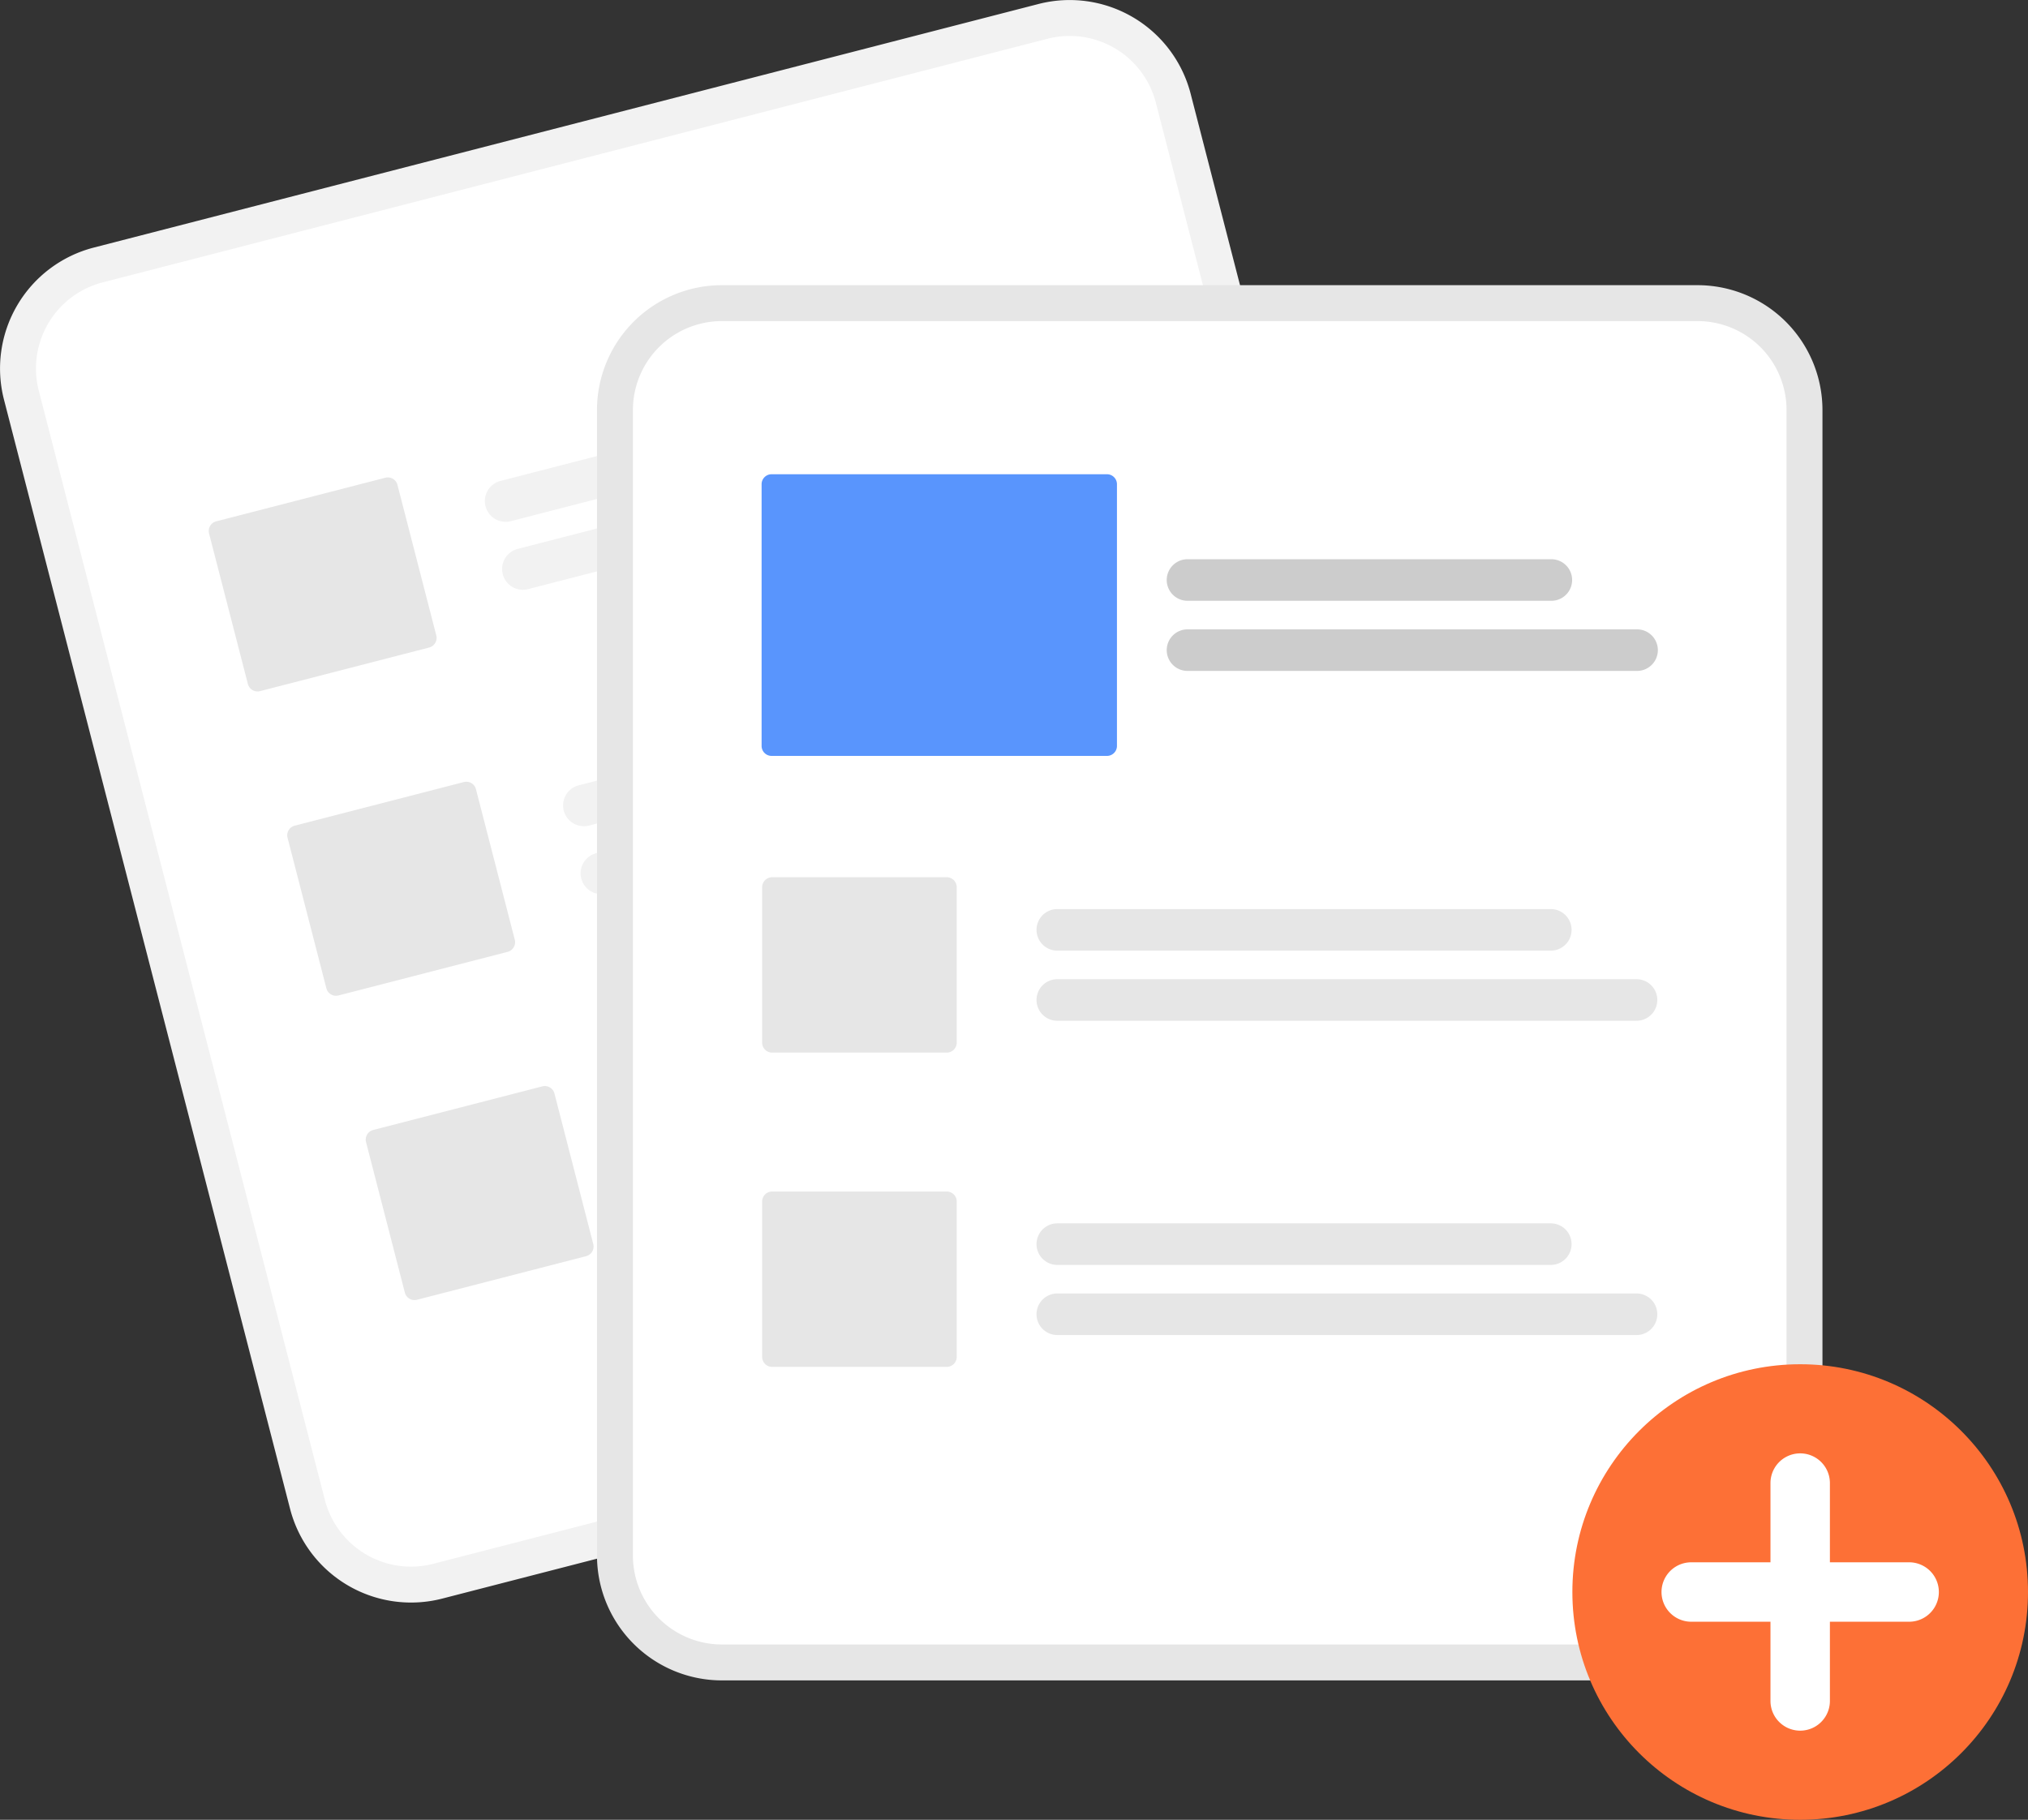 <svg class="image" id="a14aeead-7a51-49c7-9dde-c662f5733ecb" data-name="Layer 1" xmlns="http://www.w3.org/2000/svg" width="782.044" height="701.88" viewBox="0 0 782.044 701.88"><rect x="0" y="0" width="782.044" height="701.88" fill="#333333" stroke="none"/><path d="M609.488,100.59l-25.446,6.562L270.537,187.999,245.091,194.561A48.179,48.179,0,0,0,210.508,253.179L320.849,681.056a48.179,48.179,0,0,0,58.618,34.583l.066-.017,364.265-93.937.066-.017a48.179,48.179,0,0,0,34.583-58.618l-110.341-427.877A48.179,48.179,0,0,0,609.488,100.59Z" transform="translate(-208.978 -99.06)" fill="#f2f2f2"/><path d="M612.948,114.005l-30.139,7.772L278.69,200.204l-30.139,7.772a34.309,34.309,0,0,0-24.628,41.743l110.341,427.877a34.309,34.309,0,0,0,41.743,24.627l.066-.017,364.265-93.937.066-.017a34.309,34.309,0,0,0,24.627-41.743l-110.341-427.877A34.309,34.309,0,0,0,612.948,114.005Z" transform="translate(-208.978 -99.06)" fill="#fff"/><path d="M590.19,252.563,405.917,300.084a8.014,8.014,0,0,1-4.002-15.52l184.273-47.52A8.014,8.014,0,0,1,590.19,252.563Z" transform="translate(-208.978 -99.06)" fill="#f2f2f2"/><path d="M628.955,270.499,412.671,326.274a8.014,8.014,0,1,1-4.002-15.52l216.284-55.775a8.014,8.014,0,0,1,4.002,15.52Z" transform="translate(-208.978 -99.06)" fill="#f2f2f2"/><path d="M620.458,369.937l-184.273,47.52a8.014,8.014,0,1,1-4.002-15.52l184.273-47.52a8.014,8.014,0,1,1,4.002,15.52Z" transform="translate(-208.978 -99.06)" fill="#f2f2f2"/><path d="M659.223,387.873l-216.284,55.775a8.014,8.014,0,1,1-4.002-15.52l216.284-55.775a8.014,8.014,0,0,1,4.002,15.52Z" transform="translate(-208.978 -99.06)" fill="#f2f2f2"/><path d="M650.727,487.31l-184.273,47.52a8.014,8.014,0,0,1-4.002-15.52l184.273-47.52a8.014,8.014,0,0,1,4.002,15.52Z" transform="translate(-208.978 -99.06)" fill="#f2f2f2"/><path d="M689.492,505.246l-216.284,55.775a8.014,8.014,0,1,1-4.002-15.52l216.284-55.775a8.014,8.014,0,0,1,4.002,15.52Z" transform="translate(-208.978 -99.06)" fill="#f2f2f2"/><path d="M374.459,348.809l-65.212,16.817a3.847,3.847,0,0,1-4.681-2.761L289.596,304.816a3.847,3.847,0,0,1,2.761-4.681l65.212-16.817a3.847,3.847,0,0,1,4.681,2.761l14.969,58.048A3.847,3.847,0,0,1,374.459,348.809Z" transform="translate(-208.978 -99.06)" fill="#e6e6e6"/><path d="M404.727,466.182l-65.212,16.817a3.847,3.847,0,0,1-4.681-2.761l-14.969-58.048A3.847,3.847,0,0,1,322.626,417.509l65.212-16.817a3.847,3.847,0,0,1,4.681,2.761l14.969,58.048A3.847,3.847,0,0,1,404.727,466.182Z" transform="translate(-208.978 -99.06)" fill="#e6e6e6"/><path d="M434.995,583.556l-65.212,16.817a3.847,3.847,0,0,1-4.681-2.761l-14.969-58.048a3.847,3.847,0,0,1,2.761-4.681l65.212-16.817a3.847,3.847,0,0,1,4.681,2.761l14.969,58.048A3.847,3.847,0,0,1,434.995,583.556Z" transform="translate(-208.978 -99.06)" fill="#e6e6e6"/><path d="M863.636,209.052H487.318a48.179,48.179,0,0,0-48.125,48.125V699.053a48.179,48.179,0,0,0,48.125,48.125H863.636a48.179,48.179,0,0,0,48.125-48.125V257.177A48.179,48.179,0,0,0,863.636,209.052Z" transform="translate(-208.978 -99.06)" fill="#e6e6e6"/><path d="M863.637,222.906H487.318a34.309,34.309,0,0,0-34.271,34.271V699.053a34.309,34.309,0,0,0,34.271,34.271H863.637a34.309,34.309,0,0,0,34.271-34.271V257.177A34.309,34.309,0,0,0,863.637,222.906Z" transform="translate(-208.978 -99.06)" fill="#fff"/><circle cx="694.194" cy="614.03" r="87.85" fill="#FD7036"/><path d="M945.187,701.631H914.631V671.074a11.459,11.459,0,0,0-22.918,0v30.557H861.156a11.459,11.459,0,0,0,0,22.918h30.557V755.105a11.459,11.459,0,1,0,22.918,0V724.548h30.557a11.459,11.459,0,0,0,0-22.918Z" transform="translate(-208.978 -99.06)" fill="#fff"/><path d="M807.001,465.716H616.699a8.014,8.014,0,1,1,0-16.028H807.001a8.014,8.014,0,0,1,0,16.028Z" transform="translate(-208.978 -99.06)" fill="#e6e6e6"/><path d="M840.059,492.763H616.699a8.014,8.014,0,1,1,0-16.028H840.059a8.014,8.014,0,1,1,0,16.028Z" transform="translate(-208.978 -99.06)" fill="#e6e6e6"/><path d="M807.001,586.929H616.699a8.014,8.014,0,1,1,0-16.028H807.001a8.014,8.014,0,0,1,0,16.028Z" transform="translate(-208.978 -99.06)" fill="#e6e6e6"/><path d="M840.059,613.977H616.699a8.014,8.014,0,1,1,0-16.028H840.059a8.014,8.014,0,1,1,0,16.028Z" transform="translate(-208.978 -99.06)" fill="#e6e6e6"/><path d="M574.07,505.042H506.724a3.847,3.847,0,0,1-3.843-3.843V441.252a3.847,3.847,0,0,1,3.843-3.843h67.346a3.847,3.847,0,0,1,3.843,3.843v59.947A3.847,3.847,0,0,1,574.07,505.042Z" transform="translate(-208.978 -99.06)" fill="#e6e6e6"/><path d="M574.07,626.255H506.724a3.847,3.847,0,0,1-3.843-3.843V562.465a3.847,3.847,0,0,1,3.843-3.843h67.346a3.847,3.847,0,0,1,3.843,3.843v59.947A3.847,3.847,0,0,1,574.07,626.255Z" transform="translate(-208.978 -99.06)" fill="#e6e6e6"/><path d="M807.212,330.781H666.91a8.014,8.014,0,0,1,0-16.028H807.212a8.014,8.014,0,0,1,0,16.028Z" transform="translate(-208.978 -99.06)" fill="#ccc"/><path d="M840.27,357.829H666.91a8.014,8.014,0,1,1,0-16.028h173.36a8.014,8.014,0,0,1,0,16.028Z" transform="translate(-208.978 -99.06)" fill="#ccc"/><path d="M635.859,390.607H506.513a3.847,3.847,0,0,1-3.843-3.843V285.817a3.847,3.847,0,0,1,3.843-3.843H635.859a3.847,3.847,0,0,1,3.843,3.843V386.764A3.847,3.847,0,0,1,635.859,390.607Z" transform="translate(-208.978 -99.06)" fill="#5995fd"/></svg>